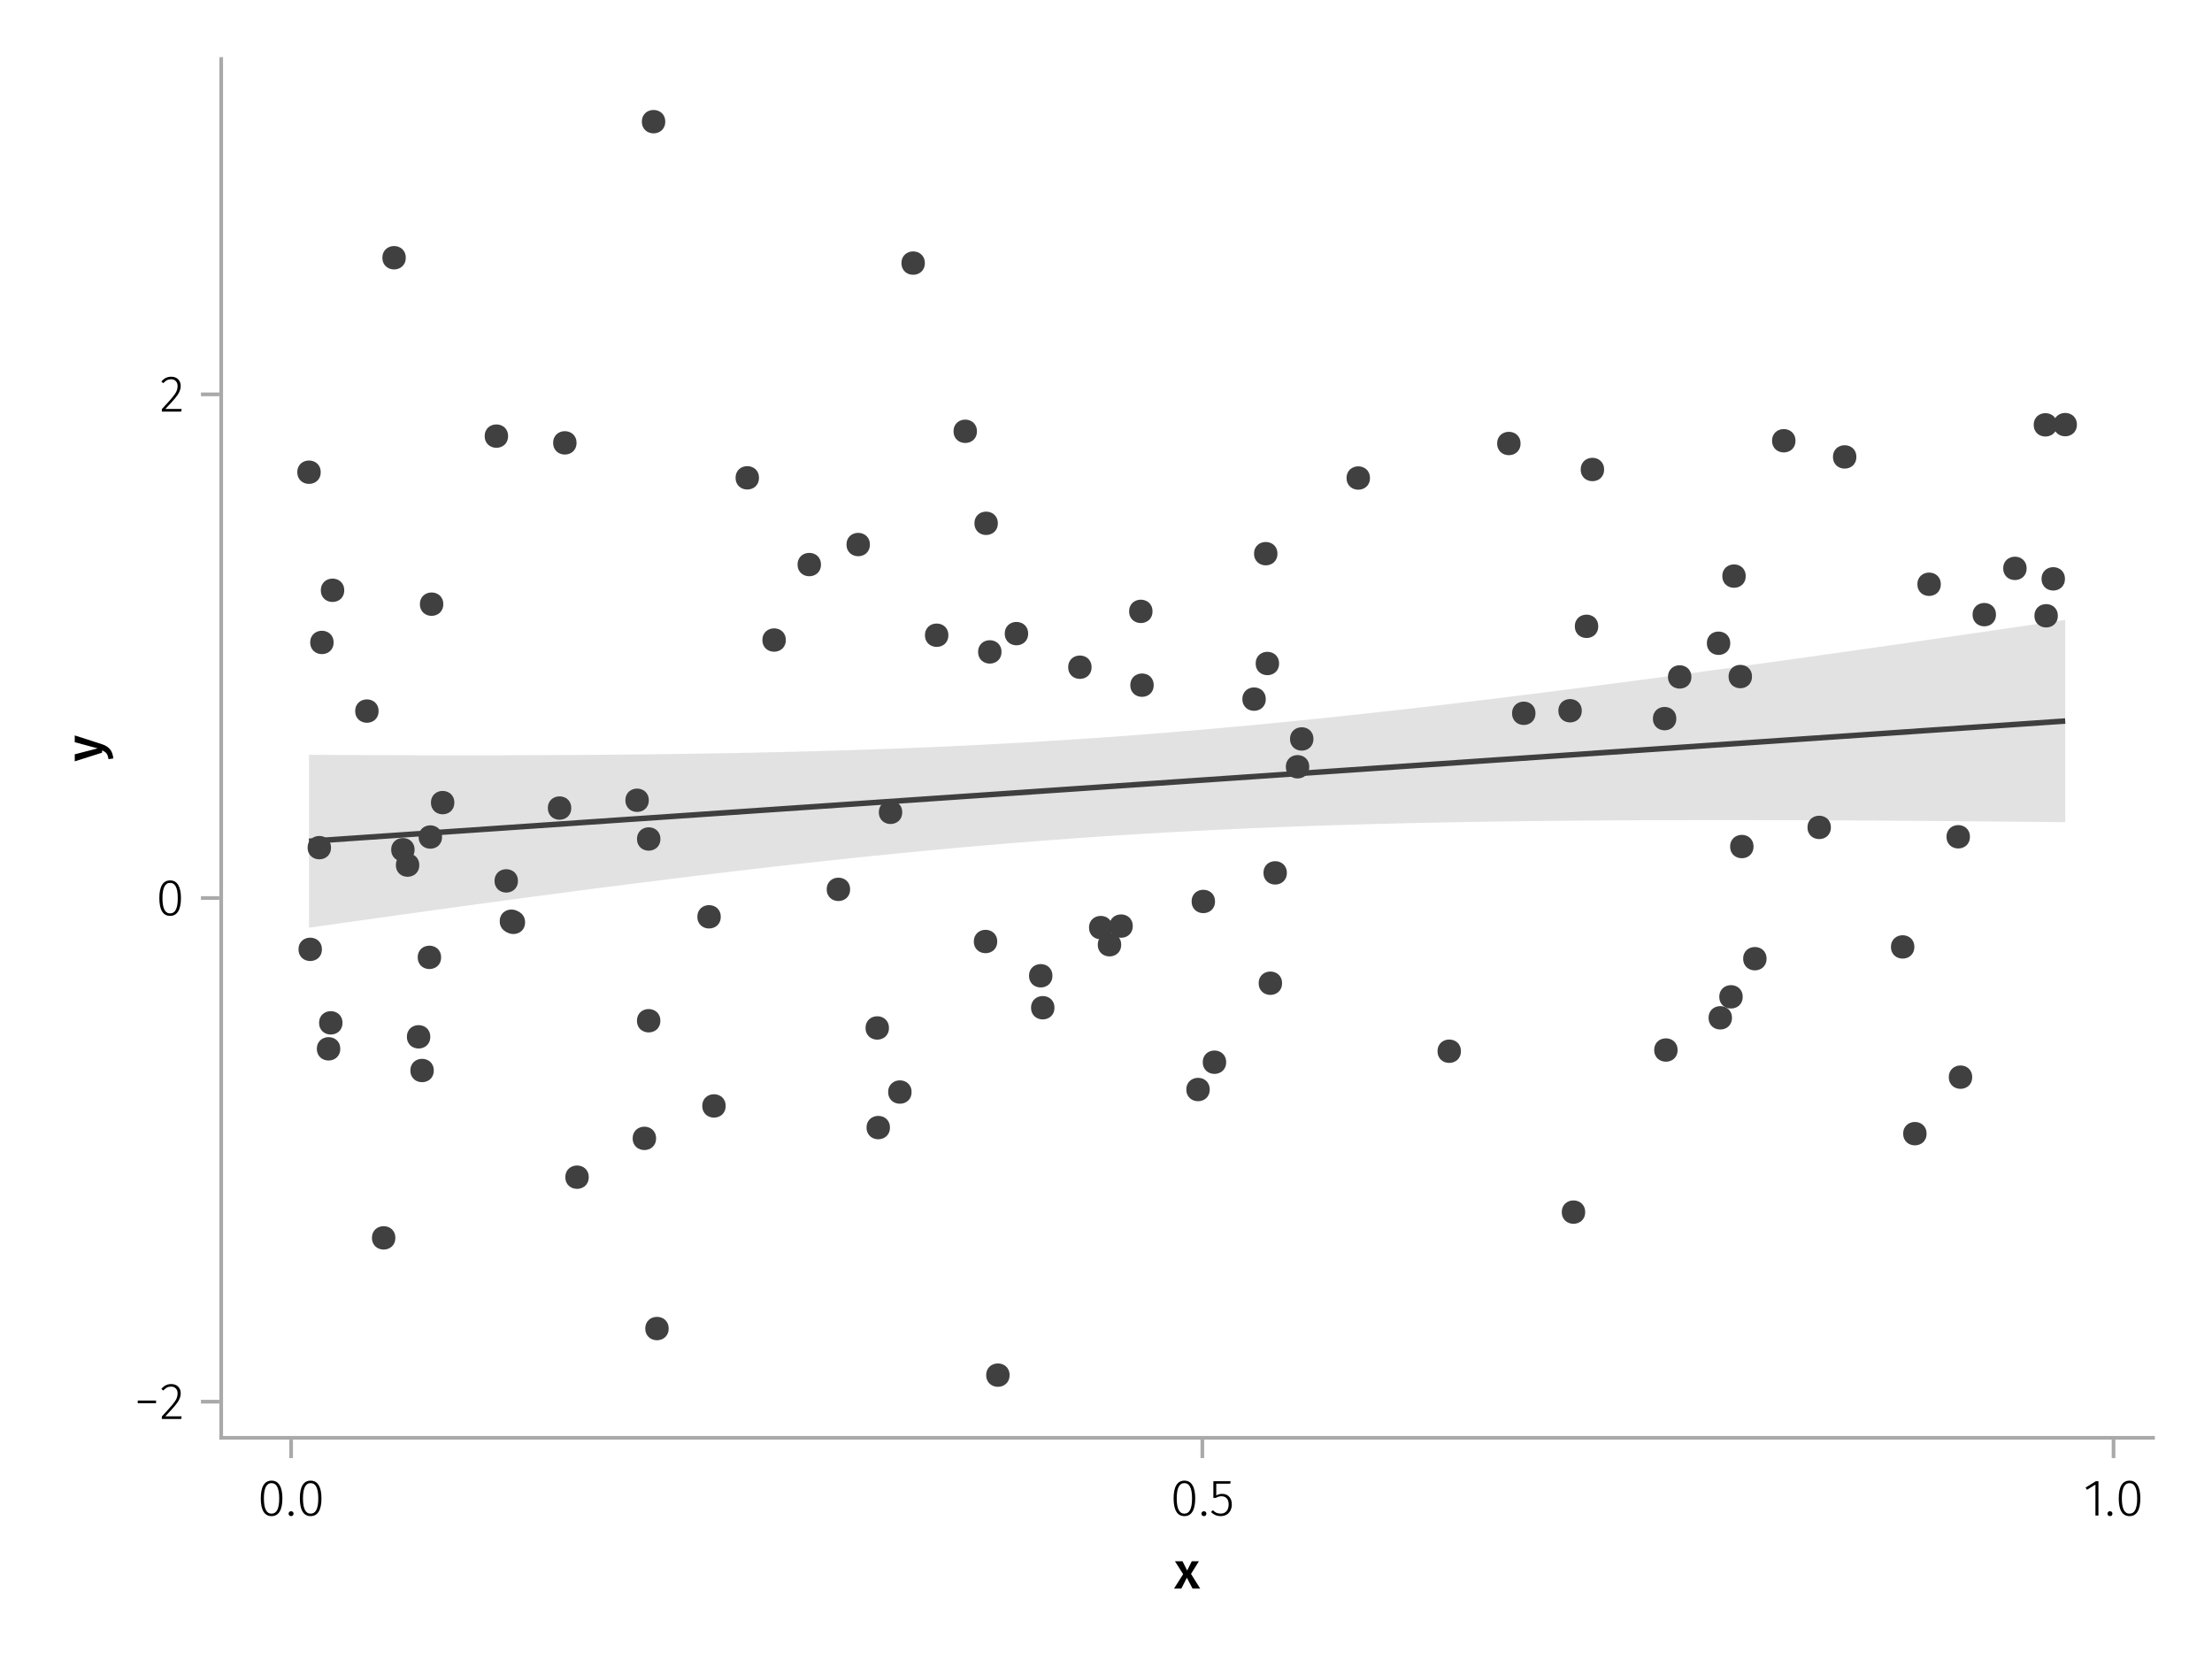 <?xml version="1.0" encoding="UTF-8"?>
<svg xmlns="http://www.w3.org/2000/svg" xmlns:xlink="http://www.w3.org/1999/xlink" width="600" height="450" viewBox="0 0 600 450">
<defs>
<g>
<g id="glyph-0-0-a8638f0b">
<path d="M 4.562 -3.969 L 7.047 0 L 4.969 0 L 3.438 -2.938 L 1.938 0 L -0.047 0 L 2.422 -3.906 L 0.203 -7.406 L 2.25 -7.406 L 3.516 -4.891 L 4.766 -7.406 L 6.703 -7.406 Z M 4.562 -3.969 "/>
</g>
<g id="glyph-1-0-a8638f0b">
<path d="M 3.844 -9.469 C 4.812 -9.469 5.539 -9.055 6.031 -8.234 C 6.531 -7.422 6.781 -6.223 6.781 -4.641 C 6.781 -3.078 6.531 -1.883 6.031 -1.062 C 5.531 -0.25 4.801 0.156 3.844 0.156 C 2.883 0.156 2.156 -0.25 1.656 -1.062 C 1.164 -1.883 0.922 -3.082 0.922 -4.656 C 0.922 -6.238 1.164 -7.438 1.656 -8.25 C 2.156 -9.062 2.883 -9.469 3.844 -9.469 Z M 3.844 -8.797 C 2.457 -8.797 1.766 -7.414 1.766 -4.656 C 1.766 -1.895 2.457 -0.516 3.844 -0.516 C 4.531 -0.516 5.047 -0.848 5.391 -1.516 C 5.742 -2.191 5.922 -3.234 5.922 -4.641 C 5.922 -6.055 5.742 -7.102 5.391 -7.781 C 5.047 -8.457 4.531 -8.797 3.844 -8.797 Z M 3.844 -8.797 "/>
</g>
<g id="glyph-1-1-a8638f0b">
<path d="M 1.438 -1.172 C 1.633 -1.172 1.797 -1.109 1.922 -0.984 C 2.047 -0.859 2.109 -0.703 2.109 -0.516 C 2.109 -0.316 2.047 -0.156 1.922 -0.031 C 1.797 0.094 1.633 0.156 1.438 0.156 C 1.25 0.156 1.086 0.094 0.953 -0.031 C 0.828 -0.164 0.766 -0.328 0.766 -0.516 C 0.766 -0.703 0.828 -0.859 0.953 -0.984 C 1.086 -1.109 1.25 -1.172 1.438 -1.172 Z M 1.438 -1.172 "/>
</g>
<g id="glyph-1-2-a8638f0b">
<path d="M 3.156 -9.469 C 3.938 -9.469 4.555 -9.238 5.016 -8.781 C 5.484 -8.32 5.719 -7.734 5.719 -7.016 C 5.719 -6.41 5.586 -5.844 5.328 -5.312 C 5.078 -4.781 4.68 -4.195 4.141 -3.562 C 3.609 -2.926 2.742 -1.977 1.547 -0.719 L 5.969 -0.719 L 5.859 0 L 0.609 0 L 0.609 -0.688 C 1.879 -2.051 2.789 -3.062 3.344 -3.719 C 3.906 -4.375 4.301 -4.941 4.531 -5.422 C 4.758 -5.898 4.875 -6.414 4.875 -6.969 C 4.875 -7.52 4.711 -7.957 4.391 -8.281 C 4.066 -8.613 3.641 -8.781 3.109 -8.781 C 2.68 -8.781 2.301 -8.691 1.969 -8.516 C 1.633 -8.336 1.316 -8.07 1.016 -7.719 L 0.469 -8.141 C 0.832 -8.586 1.234 -8.922 1.672 -9.141 C 2.109 -9.359 2.602 -9.469 3.156 -9.469 Z M 3.156 -9.469 "/>
</g>
<g id="glyph-2-0-a8638f0b">
<path d="M 3.844 -9.469 C 4.812 -9.469 5.539 -9.055 6.031 -8.234 C 6.531 -7.422 6.781 -6.223 6.781 -4.641 C 6.781 -3.078 6.531 -1.883 6.031 -1.062 C 5.531 -0.25 4.801 0.156 3.844 0.156 C 2.883 0.156 2.156 -0.25 1.656 -1.062 C 1.164 -1.883 0.922 -3.082 0.922 -4.656 C 0.922 -6.238 1.164 -7.438 1.656 -8.25 C 2.156 -9.062 2.883 -9.469 3.844 -9.469 Z M 3.844 -8.797 C 2.457 -8.797 1.766 -7.414 1.766 -4.656 C 1.766 -1.895 2.457 -0.516 3.844 -0.516 C 4.531 -0.516 5.047 -0.848 5.391 -1.516 C 5.742 -2.191 5.922 -3.234 5.922 -4.641 C 5.922 -6.055 5.742 -7.102 5.391 -7.781 C 5.047 -8.457 4.531 -8.797 3.844 -8.797 Z M 3.844 -8.797 "/>
</g>
<g id="glyph-2-1-a8638f0b">
<path d="M 1.438 -1.172 C 1.633 -1.172 1.797 -1.109 1.922 -0.984 C 2.047 -0.859 2.109 -0.703 2.109 -0.516 C 2.109 -0.316 2.047 -0.156 1.922 -0.031 C 1.797 0.094 1.633 0.156 1.438 0.156 C 1.25 0.156 1.086 0.094 0.953 -0.031 C 0.828 -0.164 0.766 -0.328 0.766 -0.516 C 0.766 -0.703 0.828 -0.859 0.953 -0.984 C 1.086 -1.109 1.25 -1.172 1.438 -1.172 Z M 1.438 -1.172 "/>
</g>
<g id="glyph-2-2-a8638f0b">
<path d="M 5.672 -8.641 L 1.891 -8.641 L 1.891 -5.453 C 2.398 -5.742 2.93 -5.891 3.484 -5.891 C 4.285 -5.891 4.922 -5.629 5.391 -5.109 C 5.867 -4.598 6.109 -3.895 6.109 -3 C 6.109 -2.395 5.984 -1.848 5.734 -1.359 C 5.484 -0.879 5.129 -0.504 4.672 -0.234 C 4.223 0.023 3.703 0.156 3.109 0.156 C 2.066 0.156 1.188 -0.219 0.469 -0.969 L 0.984 -1.453 C 1.273 -1.141 1.586 -0.906 1.922 -0.75 C 2.266 -0.602 2.66 -0.531 3.109 -0.531 C 3.773 -0.531 4.297 -0.75 4.672 -1.188 C 5.055 -1.633 5.25 -2.242 5.25 -3.016 C 5.25 -3.754 5.07 -4.305 4.719 -4.672 C 4.375 -5.047 3.898 -5.234 3.297 -5.234 C 3.004 -5.234 2.742 -5.195 2.516 -5.125 C 2.285 -5.062 2.031 -4.945 1.75 -4.781 L 1.109 -4.781 L 1.109 -9.312 L 5.797 -9.312 Z M 5.672 -8.641 "/>
</g>
<g id="glyph-2-3-a8638f0b">
<path d="M 4.094 -9.312 L 4.094 0 L 3.281 0 L 3.281 -8.406 L 0.984 -6.984 L 0.609 -7.594 L 3.391 -9.312 Z M 4.094 -9.312 "/>
</g>
<g id="glyph-3-0-a8638f0b">
<path d="M 0.031 -4.656 C 0.945 -4.363 1.656 -3.91 2.156 -3.297 C 2.664 -2.691 2.961 -1.863 3.047 -0.812 L 1.75 -0.625 C 1.676 -1.113 1.57 -1.504 1.438 -1.797 C 1.301 -2.086 1.117 -2.32 0.891 -2.5 C 0.672 -2.676 0.375 -2.844 0 -3 L 0 -2.375 L -7.406 -0.031 L -7.406 -1.938 L -1.188 -3.547 L -7.406 -5.219 L -7.406 -7.062 Z M 0.031 -4.656 "/>
</g>
<g id="glyph-4-0-a8638f0b">
<path d="M 0.969 -4.281 L 0.969 -5 L 5.938 -5 L 5.938 -4.281 Z M 0.969 -4.281 "/>
</g>
<g id="glyph-4-1-a8638f0b">
<path d="M 3.844 -9.469 C 4.812 -9.469 5.539 -9.055 6.031 -8.234 C 6.531 -7.422 6.781 -6.223 6.781 -4.641 C 6.781 -3.078 6.531 -1.883 6.031 -1.062 C 5.531 -0.25 4.801 0.156 3.844 0.156 C 2.883 0.156 2.156 -0.25 1.656 -1.062 C 1.164 -1.883 0.922 -3.082 0.922 -4.656 C 0.922 -6.238 1.164 -7.438 1.656 -8.25 C 2.156 -9.062 2.883 -9.469 3.844 -9.469 Z M 3.844 -8.797 C 2.457 -8.797 1.766 -7.414 1.766 -4.656 C 1.766 -1.895 2.457 -0.516 3.844 -0.516 C 4.531 -0.516 5.047 -0.848 5.391 -1.516 C 5.742 -2.191 5.922 -3.234 5.922 -4.641 C 5.922 -6.055 5.742 -7.102 5.391 -7.781 C 5.047 -8.457 4.531 -8.797 3.844 -8.797 Z M 3.844 -8.797 "/>
</g>
<g id="glyph-5-0-a8638f0b">
<path d="M 3.156 -9.469 C 3.938 -9.469 4.555 -9.238 5.016 -8.781 C 5.484 -8.32 5.719 -7.734 5.719 -7.016 C 5.719 -6.41 5.586 -5.844 5.328 -5.312 C 5.078 -4.781 4.68 -4.195 4.141 -3.562 C 3.609 -2.926 2.742 -1.977 1.547 -0.719 L 5.969 -0.719 L 5.859 0 L 0.609 0 L 0.609 -0.688 C 1.879 -2.051 2.789 -3.062 3.344 -3.719 C 3.906 -4.375 4.301 -4.941 4.531 -5.422 C 4.758 -5.898 4.875 -6.414 4.875 -6.969 C 4.875 -7.52 4.711 -7.957 4.391 -8.281 C 4.066 -8.613 3.641 -8.781 3.109 -8.781 C 2.68 -8.781 2.301 -8.691 1.969 -8.516 C 1.633 -8.336 1.316 -8.07 1.016 -7.719 L 0.469 -8.141 C 0.832 -8.586 1.234 -8.922 1.672 -9.141 C 2.109 -9.359 2.602 -9.469 3.156 -9.469 Z M 3.156 -9.469 "/>
</g>
</g>
</defs>
<rect x="-60" y="-45" width="720" height="540" fill="rgb(100%, 100%, 100%)" fill-opacity="1"/>
<path fill-rule="nonzero" fill="rgb(100%, 100%, 100%)" fill-opacity="1" d="M 60 390 L 584 390 L 584 16 L 60 16 Z M 60 390 "/>
<g fill="rgb(0%, 0%, 0%)" fill-opacity="1">
<use xlink:href="#glyph-0-0-a8638f0b" x="318.5" y="430.89"/>
</g>
<g fill="rgb(0%, 0%, 0%)" fill-opacity="1">
<use xlink:href="#glyph-1-0-a8638f0b" x="69.816" y="411.09"/>
</g>
<g fill="rgb(0%, 0%, 0%)" fill-opacity="1">
<use xlink:href="#glyph-1-1-a8638f0b" x="77.516" y="411.09"/>
</g>
<g fill="rgb(0%, 0%, 0%)" fill-opacity="1">
<use xlink:href="#glyph-2-0-a8638f0b" x="80.414" y="411.09"/>
</g>
<g fill="rgb(0%, 0%, 0%)" fill-opacity="1">
<use xlink:href="#glyph-2-0-a8638f0b" x="317.42" y="411.09"/>
</g>
<g fill="rgb(0%, 0%, 0%)" fill-opacity="1">
<use xlink:href="#glyph-2-1-a8638f0b" x="325.12" y="411.09"/>
</g>
<g fill="rgb(0%, 0%, 0%)" fill-opacity="1">
<use xlink:href="#glyph-2-2-a8638f0b" x="328.018" y="411.09"/>
</g>
<g fill="rgb(0%, 0%, 0%)" fill-opacity="1">
<use xlink:href="#glyph-2-3-a8638f0b" x="565.102" y="411.09"/>
</g>
<g fill="rgb(0%, 0%, 0%)" fill-opacity="1">
<use xlink:href="#glyph-2-1-a8638f0b" x="570.884" y="411.09"/>
</g>
<g fill="rgb(0%, 0%, 0%)" fill-opacity="1">
<use xlink:href="#glyph-2-0-a8638f0b" x="573.782" y="411.09"/>
</g>
<g fill="rgb(0%, 0%, 0%)" fill-opacity="1">
<use xlink:href="#glyph-3-0-a8638f0b" x="27.682" y="206.542"/>
</g>
<g fill="rgb(0%, 0%, 0%)" fill-opacity="1">
<use xlink:href="#glyph-4-0-a8638f0b" x="36.392" y="384.893"/>
</g>
<g fill="rgb(0%, 0%, 0%)" fill-opacity="1">
<use xlink:href="#glyph-1-2-a8638f0b" x="43.294" y="384.893"/>
</g>
<g fill="rgb(0%, 0%, 0%)" fill-opacity="1">
<use xlink:href="#glyph-4-1-a8638f0b" x="42.3" y="248.274"/>
</g>
<g fill="rgb(0%, 0%, 0%)" fill-opacity="1">
<use xlink:href="#glyph-5-0-a8638f0b" x="43.294" y="111.654"/>
</g>
<path fill="none" stroke-width="1.5" stroke-linecap="butt" stroke-linejoin="miter" stroke="rgb(25.098%, 25.098%, 25.098%)" stroke-opacity="1" stroke-miterlimit="2" d="M 83.816 228.191 L 95.789 227.371 L 98.18 227.207 L 107.758 226.551 L 110.148 226.387 L 112.543 226.223 L 114.938 226.062 L 119.727 225.734 L 122.117 225.57 L 131.695 224.914 L 134.086 224.75 L 143.664 224.094 L 146.055 223.93 L 158.027 223.109 L 160.418 222.945 L 169.996 222.289 L 172.387 222.129 L 181.965 221.473 L 184.355 221.309 L 196.328 220.488 L 198.719 220.324 L 208.297 219.668 L 210.688 219.504 L 220.266 218.848 L 222.656 218.684 L 229.84 218.191 L 232.234 218.031 L 234.625 217.867 L 244.203 217.211 L 246.594 217.047 L 258.566 216.227 L 260.957 216.062 L 270.535 215.406 L 272.926 215.242 L 282.504 214.586 L 284.895 214.422 L 289.684 214.094 L 292.078 213.934 L 296.867 213.605 L 299.258 213.441 L 308.836 212.785 L 311.227 212.621 L 320.805 211.965 L 323.195 211.801 L 332.773 211.145 L 335.164 210.98 L 344.742 210.324 L 347.133 210.16 L 349.527 210 L 359.105 209.344 L 361.496 209.18 L 371.074 208.523 L 373.465 208.359 L 383.043 207.703 L 385.434 207.539 L 397.406 206.719 L 399.797 206.555 L 406.98 206.062 L 409.375 205.902 L 411.766 205.738 L 421.344 205.082 L 423.734 204.918 L 433.312 204.262 L 435.703 204.098 L 445.281 203.441 L 447.672 203.277 L 459.645 202.457 L 462.035 202.293 L 464.43 202.129 L 466.824 201.969 L 471.613 201.641 L 474.004 201.477 L 483.582 200.82 L 485.973 200.656 L 497.945 199.836 L 500.336 199.672 L 509.914 199.016 L 512.305 198.852 L 521.883 198.195 L 524.273 198.031 L 526.668 197.871 L 533.852 197.379 L 536.242 197.215 L 545.82 196.559 L 548.211 196.395 L 560.184 195.574 "/>
<path fill-rule="nonzero" fill="rgb(25.098%, 25.098%, 25.098%)" fill-opacity="0.15" d="M 83.816 204.738 L 86.211 204.75 L 88.605 204.766 L 95.789 204.801 L 98.18 204.809 L 100.574 204.82 L 107.758 204.844 L 110.148 204.852 L 119.727 204.867 L 131.695 204.867 L 134.086 204.863 L 136.48 204.859 L 138.875 204.852 L 141.27 204.848 L 143.664 204.84 L 146.055 204.828 L 148.449 204.82 L 153.238 204.797 L 158.027 204.766 L 160.418 204.75 L 167.602 204.691 L 169.996 204.668 L 172.387 204.645 L 174.781 204.621 L 177.176 204.594 L 181.965 204.531 L 184.355 204.5 L 191.539 204.395 L 193.934 204.352 L 196.328 204.312 L 198.719 204.27 L 203.508 204.176 L 205.902 204.125 L 208.297 204.07 L 210.688 204.02 L 215.477 203.902 L 220.266 203.777 L 222.656 203.711 L 227.445 203.57 L 232.234 203.422 L 234.625 203.34 L 237.02 203.258 L 241.809 203.086 L 244.203 202.996 L 246.594 202.902 L 251.383 202.707 L 256.172 202.496 L 258.566 202.387 L 260.957 202.277 L 265.746 202.043 L 270.535 201.793 L 272.926 201.664 L 275.32 201.535 L 277.715 201.398 L 282.504 201.117 L 284.895 200.969 L 287.289 200.82 L 289.684 200.668 L 292.078 200.512 L 294.473 200.352 L 296.867 200.188 L 299.258 200.023 L 304.047 199.68 L 308.836 199.32 L 311.227 199.137 L 313.621 198.949 L 316.016 198.758 L 318.41 198.562 L 320.805 198.363 L 323.195 198.164 L 327.984 197.75 L 330.379 197.539 L 332.773 197.324 L 335.164 197.105 L 337.559 196.887 L 342.348 196.434 L 344.742 196.203 L 347.133 195.973 L 351.922 195.496 L 354.316 195.254 L 359.105 194.762 L 361.496 194.512 L 366.285 194.004 L 368.68 193.746 L 371.074 193.484 L 373.465 193.219 L 378.254 192.688 L 380.648 192.418 L 383.043 192.145 L 385.434 191.867 L 390.223 191.312 L 392.617 191.031 L 397.406 190.461 L 399.797 190.176 L 402.191 189.887 L 406.98 189.301 L 409.375 189.004 L 411.766 188.707 L 414.16 188.41 L 418.949 187.809 L 421.344 187.504 L 423.734 187.199 L 426.129 186.895 L 430.918 186.277 L 433.312 185.965 L 435.703 185.652 L 440.492 185.027 L 442.887 184.711 L 445.281 184.391 L 447.672 184.074 L 452.461 183.434 L 454.855 183.109 L 457.25 182.789 L 459.645 182.465 L 462.035 182.137 L 464.43 181.812 L 471.613 180.828 L 474.004 180.496 L 483.582 179.168 L 485.973 178.832 L 493.156 177.824 L 495.551 177.484 L 497.945 177.148 L 500.336 176.809 L 505.125 176.129 L 507.52 175.785 L 509.914 175.445 L 512.305 175.102 L 519.488 174.07 L 521.883 173.723 L 524.273 173.379 L 526.668 173.031 L 529.062 172.688 L 533.852 171.992 L 536.242 171.641 L 541.031 170.945 L 545.82 170.242 L 548.211 169.895 L 555.395 168.84 L 557.789 168.484 L 560.184 168.133 L 560.184 223.016 L 555.395 222.969 L 553 222.941 L 548.211 222.895 L 545.82 222.871 L 543.426 222.852 L 538.637 222.805 L 536.242 222.785 L 533.852 222.766 L 524.273 222.688 L 521.883 222.668 L 512.305 222.605 L 509.914 222.59 L 507.52 222.574 L 505.125 222.562 L 502.73 222.547 L 500.336 222.535 L 497.945 222.523 L 495.551 222.516 L 493.156 222.504 L 485.973 222.48 L 483.582 222.473 L 481.188 222.465 L 474.004 222.453 L 471.613 222.449 L 462.035 222.449 L 459.645 222.453 L 454.855 222.461 L 452.461 222.469 L 450.066 222.473 L 447.672 222.48 L 445.281 222.492 L 438.098 222.527 L 435.703 222.543 L 433.312 222.559 L 430.918 222.574 L 423.734 222.633 L 421.344 222.656 L 418.949 222.68 L 414.16 222.734 L 411.766 222.766 L 409.375 222.797 L 406.98 222.828 L 402.191 222.898 L 399.797 222.938 L 397.406 222.977 L 395.012 223.02 L 387.828 223.16 L 385.434 223.211 L 383.043 223.262 L 380.648 223.32 L 378.254 223.375 L 375.859 223.438 L 373.465 223.496 L 371.074 223.562 L 368.68 223.629 L 363.891 223.77 L 361.496 223.848 L 359.105 223.922 L 354.316 224.086 L 351.922 224.172 L 347.133 224.352 L 344.742 224.449 L 339.953 224.645 L 335.164 224.855 L 332.773 224.965 L 330.379 225.078 L 327.984 225.195 L 323.195 225.438 L 320.805 225.566 L 318.41 225.695 L 316.016 225.828 L 313.621 225.965 L 311.227 226.105 L 308.836 226.25 L 306.441 226.395 L 301.652 226.699 L 299.258 226.859 L 296.867 227.02 L 294.473 227.184 L 292.078 227.352 L 289.684 227.523 L 284.895 227.875 L 282.504 228.059 L 280.109 228.242 L 275.32 228.625 L 272.926 228.82 L 270.535 229.02 L 268.141 229.223 L 263.352 229.637 L 260.957 229.848 L 258.566 230.066 L 256.172 230.285 L 251.383 230.73 L 246.594 231.191 L 244.203 231.426 L 241.809 231.66 L 237.02 232.145 L 234.625 232.391 L 232.234 232.637 L 225.051 233.398 L 222.656 233.66 L 220.266 233.922 L 217.871 234.184 L 215.477 234.453 L 213.082 234.719 L 210.688 234.992 L 208.297 235.266 L 205.902 235.539 L 203.508 235.816 L 198.719 236.379 L 196.328 236.664 L 193.934 236.949 L 189.145 237.527 L 184.355 238.113 L 181.965 238.41 L 179.57 238.707 L 172.387 239.609 L 169.996 239.914 L 165.207 240.523 L 162.812 240.832 L 160.418 241.145 L 158.027 241.453 L 155.633 241.766 L 153.238 242.082 L 150.844 242.395 L 148.449 242.711 L 146.055 243.031 L 143.664 243.348 L 141.27 243.668 L 138.875 243.992 L 136.48 244.312 L 134.086 244.637 L 131.695 244.961 L 129.301 245.285 L 122.117 246.27 L 119.727 246.602 L 117.332 246.93 L 110.148 247.926 L 107.758 248.262 L 98.18 249.605 L 95.789 249.945 L 93.395 250.281 L 88.605 250.961 L 86.211 251.305 L 83.816 251.645 Z M 83.816 204.738 "/>
<path fill-rule="nonzero" fill="rgb(25.098%, 25.098%, 25.098%)" fill-opacity="1" d="M 526.438 158.48 C 526.438 154.25 520.09 154.25 520.09 158.48 C 520.09 162.711 526.438 162.711 526.438 158.48 Z M 526.438 158.48 "/>
<path fill-rule="nonzero" fill="rgb(25.098%, 25.098%, 25.098%)" fill-opacity="1" d="M 469.328 174.477 C 469.328 170.246 462.984 170.246 462.984 174.477 C 462.984 178.707 469.328 178.707 469.328 174.477 Z M 469.328 174.477 "/>
<path fill-rule="nonzero" fill="rgb(25.098%, 25.098%, 25.098%)" fill-opacity="1" d="M 328.133 295.531 C 328.133 291.301 321.789 291.301 321.789 295.531 C 321.789 299.762 328.133 299.762 328.133 295.531 Z M 328.133 295.531 "/>
<path fill-rule="nonzero" fill="rgb(25.098%, 25.098%, 25.098%)" fill-opacity="1" d="M 458.785 183.621 C 458.785 179.391 452.438 179.391 452.438 183.621 C 452.438 187.848 458.785 187.848 458.785 183.621 Z M 458.785 183.621 "/>
<path fill-rule="nonzero" fill="rgb(25.098%, 25.098%, 25.098%)" fill-opacity="1" d="M 347.758 266.695 C 347.758 262.465 341.414 262.465 341.414 266.695 C 341.414 270.926 347.758 270.926 347.758 266.695 Z M 347.758 266.695 "/>
<path fill-rule="nonzero" fill="rgb(25.098%, 25.098%, 25.098%)" fill-opacity="1" d="M 119.898 227.043 C 119.898 222.812 113.555 222.812 113.555 227.043 C 113.555 231.273 119.898 231.273 119.898 227.043 Z M 119.898 227.043 "/>
<path fill-rule="nonzero" fill="rgb(25.098%, 25.098%, 25.098%)" fill-opacity="1" d="M 371.598 129.664 C 371.598 125.434 365.254 125.434 365.254 129.664 C 365.254 133.895 371.598 133.895 371.598 129.664 Z M 371.598 129.664 "/>
<path fill-rule="nonzero" fill="rgb(25.098%, 25.098%, 25.098%)" fill-opacity="1" d="M 250.863 71.363 C 250.863 67.133 244.52 67.133 244.52 71.363 C 244.52 75.594 250.863 75.594 250.863 71.363 Z M 250.863 71.363 "/>
<path fill-rule="nonzero" fill="rgb(25.098%, 25.098%, 25.098%)" fill-opacity="1" d="M 312.617 165.832 C 312.617 161.602 306.273 161.602 306.273 165.832 C 306.273 170.062 312.617 170.062 312.617 165.832 Z M 312.617 165.832 "/>
<path fill-rule="nonzero" fill="rgb(25.098%, 25.098%, 25.098%)" fill-opacity="1" d="M 271.652 176.828 C 271.652 172.598 265.309 172.598 265.309 176.828 C 265.309 181.059 271.652 181.059 271.652 176.828 Z M 271.652 176.828 "/>
<path fill-rule="nonzero" fill="rgb(25.098%, 25.098%, 25.098%)" fill-opacity="1" d="M 179.121 276.875 C 179.121 272.645 172.777 272.645 172.777 276.875 C 172.777 281.105 179.121 281.105 179.121 276.875 Z M 179.121 276.875 "/>
<path fill-rule="nonzero" fill="rgb(25.098%, 25.098%, 25.098%)" fill-opacity="1" d="M 475.223 183.516 C 475.223 179.285 468.875 179.285 468.875 183.516 C 468.875 187.746 475.223 187.746 475.223 183.516 Z M 475.223 183.516 "/>
<path fill-rule="nonzero" fill="rgb(25.098%, 25.098%, 25.098%)" fill-opacity="1" d="M 230.59 241.234 C 230.59 237.004 224.246 237.004 224.246 241.234 C 224.246 245.465 230.59 245.465 230.59 241.234 Z M 230.59 241.234 "/>
<path fill-rule="nonzero" fill="rgb(25.098%, 25.098%, 25.098%)" fill-opacity="1" d="M 346.945 179.973 C 346.945 175.742 340.602 175.742 340.602 179.973 C 340.602 184.199 346.945 184.199 346.945 179.973 Z M 346.945 179.973 "/>
<path fill-rule="nonzero" fill="rgb(25.098%, 25.098%, 25.098%)" fill-opacity="1" d="M 534.953 292.176 C 534.953 287.945 528.609 287.945 528.609 292.176 C 528.609 296.406 534.953 296.406 534.953 292.176 Z M 534.953 292.176 "/>
<path fill-rule="nonzero" fill="rgb(25.098%, 25.098%, 25.098%)" fill-opacity="1" d="M 241.125 278.832 C 241.125 274.602 234.781 274.602 234.781 278.832 C 234.781 283.062 241.125 283.062 241.125 278.832 Z M 241.125 278.832 "/>
<path fill-rule="nonzero" fill="rgb(25.098%, 25.098%, 25.098%)" fill-opacity="1" d="M 154.953 219.184 C 154.953 214.953 148.605 214.953 148.605 219.184 C 148.605 223.414 154.953 223.414 154.953 219.184 Z M 154.953 219.184 "/>
<path fill-rule="nonzero" fill="rgb(25.098%, 25.098%, 25.098%)" fill-opacity="1" d="M 355.129 207.984 C 355.129 203.754 348.781 203.754 348.781 207.984 C 348.781 212.215 355.129 212.215 355.129 207.984 Z M 355.129 207.984 "/>
<path fill-rule="nonzero" fill="rgb(25.098%, 25.098%, 25.098%)" fill-opacity="1" d="M 244.727 220.34 C 244.727 216.109 238.383 216.109 238.383 220.34 C 238.383 224.57 244.727 224.57 244.727 220.34 Z M 244.727 220.34 "/>
<path fill-rule="nonzero" fill="rgb(25.098%, 25.098%, 25.098%)" fill-opacity="1" d="M 332.594 288.121 C 332.594 283.891 326.25 283.891 326.25 288.121 C 326.25 292.352 332.594 292.352 332.594 288.121 Z M 332.594 288.121 "/>
<path fill-rule="nonzero" fill="rgb(25.098%, 25.098%, 25.098%)" fill-opacity="1" d="M 222.688 153.137 C 222.688 148.91 216.34 148.91 216.34 153.137 C 216.34 157.367 222.688 157.367 222.688 153.137 Z M 222.688 153.137 "/>
<path fill-rule="nonzero" fill="rgb(25.098%, 25.098%, 25.098%)" fill-opacity="1" d="M 346.504 150.18 C 346.504 145.953 340.16 145.953 340.16 150.18 C 340.16 154.41 346.504 154.41 346.504 150.18 Z M 346.504 150.18 "/>
<path fill-rule="nonzero" fill="rgb(25.098%, 25.098%, 25.098%)" fill-opacity="1" d="M 503.535 123.938 C 503.535 119.707 497.191 119.707 497.191 123.938 C 497.191 128.168 503.535 128.168 503.535 123.938 Z M 503.535 123.938 "/>
<path fill-rule="nonzero" fill="rgb(25.098%, 25.098%, 25.098%)" fill-opacity="1" d="M 285.469 264.676 C 285.469 260.445 279.125 260.445 279.125 264.676 C 279.125 268.906 285.469 268.906 285.469 264.676 Z M 285.469 264.676 "/>
<path fill-rule="nonzero" fill="rgb(25.098%, 25.098%, 25.098%)" fill-opacity="1" d="M 110.066 69.91 C 110.066 65.68 103.723 65.68 103.723 69.91 C 103.723 74.141 110.066 74.141 110.066 69.91 Z M 110.066 69.91 "/>
<path fill-rule="nonzero" fill="rgb(25.098%, 25.098%, 25.098%)" fill-opacity="1" d="M 87.316 257.508 C 87.316 253.277 80.973 253.277 80.973 257.508 C 80.973 261.738 87.316 261.738 87.316 257.508 Z M 87.316 257.508 "/>
<path fill-rule="nonzero" fill="rgb(25.098%, 25.098%, 25.098%)" fill-opacity="1" d="M 140.488 238.938 C 140.488 234.707 134.145 234.707 134.145 238.938 C 134.145 243.168 140.488 243.168 140.488 238.938 Z M 140.488 238.938 "/>
<path fill-rule="nonzero" fill="rgb(25.098%, 25.098%, 25.098%)" fill-opacity="1" d="M 329.57 244.52 C 329.57 240.289 323.227 240.289 323.227 244.52 C 323.227 248.75 329.57 248.75 329.57 244.52 Z M 329.57 244.52 "/>
<path fill-rule="nonzero" fill="rgb(25.098%, 25.098%, 25.098%)" fill-opacity="1" d="M 117.664 290.371 C 117.664 286.145 111.316 286.145 111.316 290.371 C 111.316 294.602 117.664 294.602 117.664 290.371 Z M 117.664 290.371 "/>
<path fill-rule="nonzero" fill="rgb(25.098%, 25.098%, 25.098%)" fill-opacity="1" d="M 205.871 129.609 C 205.871 125.379 199.527 125.379 199.527 129.609 C 199.527 133.84 205.871 133.84 205.871 129.609 Z M 205.871 129.609 "/>
<path fill-rule="nonzero" fill="rgb(25.098%, 25.098%, 25.098%)" fill-opacity="1" d="M 472.703 270.387 C 472.703 266.16 466.355 266.16 466.355 270.387 C 466.355 274.617 472.703 274.617 472.703 270.387 Z M 472.703 270.387 "/>
<path fill-rule="nonzero" fill="rgb(25.098%, 25.098%, 25.098%)" fill-opacity="1" d="M 278.883 171.867 C 278.883 167.637 272.539 167.637 272.539 171.867 C 272.539 176.098 278.883 176.098 278.883 171.867 Z M 278.883 171.867 "/>
<path fill-rule="nonzero" fill="rgb(25.098%, 25.098%, 25.098%)" fill-opacity="1" d="M 213.148 173.609 C 213.148 169.379 206.801 169.379 206.801 173.609 C 206.801 177.84 213.148 177.84 213.148 173.609 Z M 213.148 173.609 "/>
<path fill-rule="nonzero" fill="rgb(25.098%, 25.098%, 25.098%)" fill-opacity="1" d="M 141.895 249.883 C 141.895 245.652 135.551 245.652 135.551 249.883 C 135.551 254.113 141.895 254.113 141.895 249.883 Z M 141.895 249.883 "/>
<path fill-rule="nonzero" fill="rgb(25.098%, 25.098%, 25.098%)" fill-opacity="1" d="M 177.961 308.781 C 177.961 304.551 171.613 304.551 171.613 308.781 C 171.613 313.012 177.961 313.012 177.961 308.781 Z M 177.961 308.781 "/>
<path fill-rule="nonzero" fill="rgb(25.098%, 25.098%, 25.098%)" fill-opacity="1" d="M 296.09 180.977 C 296.09 176.75 289.746 176.75 289.746 180.977 C 289.746 185.207 296.09 185.207 296.09 180.977 Z M 296.09 180.977 "/>
<path fill-rule="nonzero" fill="rgb(25.098%, 25.098%, 25.098%)" fill-opacity="1" d="M 273.848 373 C 273.848 368.77 267.504 368.77 267.504 373 C 267.504 377.23 273.848 377.23 273.848 373 Z M 273.848 373 "/>
<path fill-rule="nonzero" fill="rgb(25.098%, 25.098%, 25.098%)" fill-opacity="1" d="M 159.695 319.309 C 159.695 315.078 153.348 315.078 153.348 319.309 C 153.348 323.539 159.695 323.539 159.695 319.309 Z M 159.695 319.309 "/>
<path fill-rule="nonzero" fill="rgb(25.098%, 25.098%, 25.098%)" fill-opacity="1" d="M 92.898 277.445 C 92.898 273.215 86.555 273.215 86.555 277.445 C 86.555 281.676 92.898 281.676 92.898 277.445 Z M 92.898 277.445 "/>
<path fill-rule="nonzero" fill="rgb(25.098%, 25.098%, 25.098%)" fill-opacity="1" d="M 196.836 299.98 C 196.836 295.75 190.492 295.75 190.492 299.98 C 190.492 304.211 196.836 304.211 196.836 299.98 Z M 196.836 299.98 "/>
<path fill-rule="nonzero" fill="rgb(25.098%, 25.098%, 25.098%)" fill-opacity="1" d="M 557.988 115.238 C 557.988 111.008 551.641 111.008 551.641 115.238 C 551.641 119.469 557.988 119.469 557.988 115.238 Z M 557.988 115.238 "/>
<path fill-rule="nonzero" fill="rgb(25.098%, 25.098%, 25.098%)" fill-opacity="1" d="M 247.262 296.215 C 247.262 291.984 240.914 291.984 240.914 296.215 C 240.914 300.445 247.262 300.445 247.262 296.215 Z M 247.262 296.215 "/>
<path fill-rule="nonzero" fill="rgb(25.098%, 25.098%, 25.098%)" fill-opacity="1" d="M 356.262 200.438 C 356.262 196.207 349.918 196.207 349.918 200.438 C 349.918 204.668 356.262 204.668 356.262 200.438 Z M 356.262 200.438 "/>
<path fill-rule="nonzero" fill="rgb(25.098%, 25.098%, 25.098%)" fill-opacity="1" d="M 558.18 167.031 C 558.18 162.801 551.836 162.801 551.836 167.031 C 551.836 171.262 558.18 171.262 558.18 167.031 Z M 558.18 167.031 "/>
<path fill-rule="nonzero" fill="rgb(25.098%, 25.098%, 25.098%)" fill-opacity="1" d="M 487.016 119.551 C 487.016 115.324 480.668 115.324 480.668 119.551 C 480.668 123.781 487.016 123.781 487.016 119.551 Z M 487.016 119.551 "/>
<path fill-rule="nonzero" fill="rgb(25.098%, 25.098%, 25.098%)" fill-opacity="1" d="M 469.793 276.082 C 469.793 271.852 463.449 271.852 463.449 276.082 C 463.449 280.312 469.793 280.312 469.793 276.082 Z M 469.793 276.082 "/>
<path fill-rule="nonzero" fill="rgb(25.098%, 25.098%, 25.098%)" fill-opacity="1" d="M 549.715 154.168 C 549.715 149.938 543.371 149.938 543.371 154.168 C 543.371 158.398 549.715 158.398 549.715 154.168 Z M 549.715 154.168 "/>
<path fill-rule="nonzero" fill="rgb(25.098%, 25.098%, 25.098%)" fill-opacity="1" d="M 429.051 192.789 C 429.051 188.559 422.707 188.559 422.707 192.789 C 422.707 197.016 429.051 197.016 429.051 192.789 Z M 429.051 192.789 "/>
<path fill-rule="nonzero" fill="rgb(25.098%, 25.098%, 25.098%)" fill-opacity="1" d="M 270.496 255.383 C 270.496 251.152 264.152 251.152 264.152 255.383 C 264.152 259.613 270.496 259.613 270.496 255.383 Z M 270.496 255.383 "/>
<path fill-rule="nonzero" fill="rgb(25.098%, 25.098%, 25.098%)" fill-opacity="1" d="M 156.383 120.125 C 156.383 115.895 150.039 115.895 150.039 120.125 C 150.039 124.355 156.383 124.355 156.383 120.125 Z M 156.383 120.125 "/>
<path fill-rule="nonzero" fill="rgb(25.098%, 25.098%, 25.098%)" fill-opacity="1" d="M 175.984 217.07 C 175.984 212.84 169.641 212.84 169.641 217.07 C 169.641 221.297 175.984 221.297 175.984 217.07 Z M 175.984 217.07 "/>
<path fill-rule="nonzero" fill="rgb(25.098%, 25.098%, 25.098%)" fill-opacity="1" d="M 519.262 256.852 C 519.262 252.621 512.918 252.621 512.918 256.852 C 512.918 261.078 519.262 261.078 519.262 256.852 Z M 519.262 256.852 "/>
<path fill-rule="nonzero" fill="rgb(25.098%, 25.098%, 25.098%)" fill-opacity="1" d="M 454.695 194.926 C 454.695 190.695 448.348 190.695 448.348 194.926 C 448.348 199.156 454.695 199.156 454.695 194.926 Z M 454.695 194.926 "/>
<path fill-rule="nonzero" fill="rgb(25.098%, 25.098%, 25.098%)" fill-opacity="1" d="M 560.109 157.012 C 560.109 152.781 553.766 152.781 553.766 157.012 C 553.766 161.242 560.109 161.242 560.109 157.012 Z M 560.109 157.012 "/>
<path fill-rule="nonzero" fill="rgb(25.098%, 25.098%, 25.098%)" fill-opacity="1" d="M 455.043 284.816 C 455.043 280.586 448.699 280.586 448.699 284.816 C 448.699 289.047 455.043 289.047 455.043 284.816 Z M 455.043 284.816 "/>
<path fill-rule="nonzero" fill="rgb(25.098%, 25.098%, 25.098%)" fill-opacity="1" d="M 119.648 259.684 C 119.648 255.453 113.305 255.453 113.305 259.684 C 113.305 263.91 119.648 263.91 119.648 259.684 Z M 119.648 259.684 "/>
<path fill-rule="nonzero" fill="rgb(25.098%, 25.098%, 25.098%)" fill-opacity="1" d="M 257.242 172.301 C 257.242 168.074 250.898 168.074 250.898 172.301 C 250.898 176.531 257.242 176.531 257.242 172.301 Z M 257.242 172.301 "/>
<path fill-rule="nonzero" fill="rgb(25.098%, 25.098%, 25.098%)" fill-opacity="1" d="M 307.258 251.199 C 307.258 246.969 300.914 246.969 300.914 251.199 C 300.914 255.426 307.258 255.426 307.258 251.199 Z M 307.258 251.199 "/>
<path fill-rule="nonzero" fill="rgb(25.098%, 25.098%, 25.098%)" fill-opacity="1" d="M 343.336 189.633 C 343.336 185.402 336.992 185.402 336.992 189.633 C 336.992 193.863 343.336 193.863 343.336 189.633 Z M 343.336 189.633 "/>
<path fill-rule="nonzero" fill="rgb(25.098%, 25.098%, 25.098%)" fill-opacity="1" d="M 264.992 116.988 C 264.992 112.758 258.648 112.758 258.648 116.988 C 258.648 121.219 264.992 121.219 264.992 116.988 Z M 264.992 116.988 "/>
<path fill-rule="nonzero" fill="rgb(25.098%, 25.098%, 25.098%)" fill-opacity="1" d="M 179.133 227.574 C 179.133 223.344 172.789 223.344 172.789 227.574 C 172.789 231.805 179.133 231.805 179.133 227.574 Z M 179.133 227.574 "/>
<path fill-rule="nonzero" fill="rgb(25.098%, 25.098%, 25.098%)" fill-opacity="1" d="M 475.641 229.625 C 475.641 225.395 469.297 225.395 469.297 229.625 C 469.297 233.855 475.641 233.855 475.641 229.625 Z M 475.641 229.625 "/>
<path fill-rule="nonzero" fill="rgb(25.098%, 25.098%, 25.098%)" fill-opacity="1" d="M 180.449 33 C 180.449 28.77 174.105 28.77 174.105 33 C 174.105 37.23 180.449 37.23 180.449 33 Z M 180.449 33 "/>
<path fill-rule="nonzero" fill="rgb(25.098%, 25.098%, 25.098%)" fill-opacity="1" d="M 563.355 115.18 C 563.355 110.949 557.008 110.949 557.008 115.18 C 557.008 119.406 563.355 119.406 563.355 115.18 Z M 563.355 115.18 "/>
<path fill-rule="nonzero" fill="rgb(25.098%, 25.098%, 25.098%)" fill-opacity="1" d="M 123.238 217.707 C 123.238 213.477 116.895 213.477 116.895 217.707 C 116.895 221.938 123.238 221.938 123.238 217.707 Z M 123.238 217.707 "/>
<path fill-rule="nonzero" fill="rgb(25.098%, 25.098%, 25.098%)" fill-opacity="1" d="M 116.715 281.238 C 116.715 277.008 110.371 277.008 110.371 281.238 C 110.371 285.465 116.715 285.465 116.715 281.238 Z M 116.715 281.238 "/>
<path fill-rule="nonzero" fill="rgb(25.098%, 25.098%, 25.098%)" fill-opacity="1" d="M 86.992 128.086 C 86.992 123.855 80.645 123.855 80.645 128.086 C 80.645 132.316 86.992 132.316 86.992 128.086 Z M 86.992 128.086 "/>
<path fill-rule="nonzero" fill="rgb(25.098%, 25.098%, 25.098%)" fill-opacity="1" d="M 301.738 251.609 C 301.738 247.379 295.395 247.379 295.395 251.609 C 295.395 255.84 301.738 255.84 301.738 251.609 Z M 301.738 251.609 "/>
<path fill-rule="nonzero" fill="rgb(25.098%, 25.098%, 25.098%)" fill-opacity="1" d="M 429.977 328.781 C 429.977 324.551 423.633 324.551 423.633 328.781 C 423.633 333.012 429.977 333.012 429.977 328.781 Z M 429.977 328.781 "/>
<path fill-rule="nonzero" fill="rgb(25.098%, 25.098%, 25.098%)" fill-opacity="1" d="M 107.238 335.77 C 107.238 331.539 100.895 331.539 100.895 335.77 C 100.895 340 107.238 340 107.238 335.77 Z M 107.238 335.77 "/>
<path fill-rule="nonzero" fill="rgb(25.098%, 25.098%, 25.098%)" fill-opacity="1" d="M 473.52 156.266 C 473.52 152.035 467.176 152.035 467.176 156.266 C 467.176 160.496 473.52 160.496 473.52 156.266 Z M 473.52 156.266 "/>
<path fill-rule="nonzero" fill="rgb(25.098%, 25.098%, 25.098%)" fill-opacity="1" d="M 349.059 236.766 C 349.059 232.535 342.715 232.535 342.715 236.766 C 342.715 240.992 349.059 240.992 349.059 236.766 Z M 349.059 236.766 "/>
<path fill-rule="nonzero" fill="rgb(25.098%, 25.098%, 25.098%)" fill-opacity="1" d="M 541.402 166.719 C 541.402 162.488 535.059 162.488 535.059 166.719 C 535.059 170.949 541.402 170.949 541.402 166.719 Z M 541.402 166.719 "/>
<path fill-rule="nonzero" fill="rgb(25.098%, 25.098%, 25.098%)" fill-opacity="1" d="M 435.109 127.352 C 435.109 123.121 428.766 123.121 428.766 127.352 C 428.766 131.582 435.109 131.582 435.109 127.352 Z M 435.109 127.352 "/>
<path fill-rule="nonzero" fill="rgb(25.098%, 25.098%, 25.098%)" fill-opacity="1" d="M 102.691 192.879 C 102.691 188.648 96.348 188.648 96.348 192.879 C 96.348 197.109 102.691 197.109 102.691 192.879 Z M 102.691 192.879 "/>
<path fill-rule="nonzero" fill="rgb(25.098%, 25.098%, 25.098%)" fill-opacity="1" d="M 412.445 120.297 C 412.445 116.07 406.102 116.07 406.102 120.297 C 406.102 124.527 412.445 124.527 412.445 120.297 Z M 412.445 120.297 "/>
<path fill-rule="nonzero" fill="rgb(25.098%, 25.098%, 25.098%)" fill-opacity="1" d="M 433.516 169.887 C 433.516 165.656 427.172 165.656 427.172 169.887 C 427.172 174.117 433.516 174.117 433.516 169.887 Z M 433.516 169.887 "/>
<path fill-rule="nonzero" fill="rgb(25.098%, 25.098%, 25.098%)" fill-opacity="1" d="M 112.457 230.484 C 112.457 226.254 106.113 226.254 106.113 230.484 C 106.113 234.715 112.457 234.715 112.457 230.484 Z M 112.457 230.484 "/>
<path fill-rule="nonzero" fill="rgb(25.098%, 25.098%, 25.098%)" fill-opacity="1" d="M 89.785 229.922 C 89.785 225.691 83.441 225.691 83.441 229.922 C 83.441 234.152 89.785 234.152 89.785 229.922 Z M 89.785 229.922 "/>
<path fill-rule="nonzero" fill="rgb(25.098%, 25.098%, 25.098%)" fill-opacity="1" d="M 312.938 185.852 C 312.938 181.621 306.594 181.621 306.594 185.852 C 306.594 190.078 312.938 190.078 312.938 185.852 Z M 312.938 185.852 "/>
<path fill-rule="nonzero" fill="rgb(25.098%, 25.098%, 25.098%)" fill-opacity="1" d="M 142.426 250.18 C 142.426 245.949 136.082 245.949 136.082 250.18 C 136.082 254.41 142.426 254.41 142.426 250.18 Z M 142.426 250.18 "/>
<path fill-rule="nonzero" fill="rgb(25.098%, 25.098%, 25.098%)" fill-opacity="1" d="M 534.336 226.977 C 534.336 222.746 527.992 222.746 527.992 226.977 C 527.992 231.207 534.336 231.207 534.336 226.977 Z M 534.336 226.977 "/>
<path fill-rule="nonzero" fill="rgb(25.098%, 25.098%, 25.098%)" fill-opacity="1" d="M 93.375 160.113 C 93.375 155.883 87.027 155.883 87.027 160.113 C 87.027 164.344 93.375 164.344 93.375 160.113 Z M 93.375 160.113 "/>
<path fill-rule="nonzero" fill="rgb(25.098%, 25.098%, 25.098%)" fill-opacity="1" d="M 92.293 284.492 C 92.293 280.262 85.945 280.262 85.945 284.492 C 85.945 288.723 92.293 288.723 92.293 284.492 Z M 92.293 284.492 "/>
<path fill-rule="nonzero" fill="rgb(25.098%, 25.098%, 25.098%)" fill-opacity="1" d="M 496.625 224.43 C 496.625 220.199 490.281 220.199 490.281 224.43 C 490.281 228.66 496.625 228.66 496.625 224.43 Z M 496.625 224.43 "/>
<path fill-rule="nonzero" fill="rgb(25.098%, 25.098%, 25.098%)" fill-opacity="1" d="M 304.121 256.254 C 304.121 252.023 297.773 252.023 297.773 256.254 C 297.773 260.484 304.121 260.484 304.121 256.254 Z M 304.121 256.254 "/>
<path fill-rule="nonzero" fill="rgb(25.098%, 25.098%, 25.098%)" fill-opacity="1" d="M 286.02 273.348 C 286.02 269.117 279.672 269.117 279.672 273.348 C 279.672 277.578 286.02 277.578 286.02 273.348 Z M 286.02 273.348 "/>
<path fill-rule="nonzero" fill="rgb(25.098%, 25.098%, 25.098%)" fill-opacity="1" d="M 137.816 118.293 C 137.816 114.066 131.473 114.066 131.473 118.293 C 131.473 122.523 137.816 122.523 137.816 118.293 Z M 137.816 118.293 "/>
<path fill-rule="nonzero" fill="rgb(25.098%, 25.098%, 25.098%)" fill-opacity="1" d="M 113.73 234.66 C 113.73 230.43 107.383 230.43 107.383 234.66 C 107.383 238.887 113.73 238.887 113.73 234.66 Z M 113.73 234.66 "/>
<path fill-rule="nonzero" fill="rgb(25.098%, 25.098%, 25.098%)" fill-opacity="1" d="M 396.273 285.141 C 396.273 280.91 389.93 280.91 389.93 285.141 C 389.93 289.371 396.273 289.371 396.273 285.141 Z M 396.273 285.141 "/>
<path fill-rule="nonzero" fill="rgb(25.098%, 25.098%, 25.098%)" fill-opacity="1" d="M 270.66 141.949 C 270.66 137.719 264.316 137.719 264.316 141.949 C 264.316 146.176 270.66 146.176 270.66 141.949 Z M 270.66 141.949 "/>
<path fill-rule="nonzero" fill="rgb(25.098%, 25.098%, 25.098%)" fill-opacity="1" d="M 90.488 174.262 C 90.488 170.031 84.145 170.031 84.145 174.262 C 84.145 178.488 90.488 178.488 90.488 174.262 Z M 90.488 174.262 "/>
<path fill-rule="nonzero" fill="rgb(25.098%, 25.098%, 25.098%)" fill-opacity="1" d="M 120.242 163.879 C 120.242 159.648 113.898 159.648 113.898 163.879 C 113.898 168.109 120.242 168.109 120.242 163.879 Z M 120.242 163.879 "/>
<path fill-rule="nonzero" fill="rgb(25.098%, 25.098%, 25.098%)" fill-opacity="1" d="M 522.578 307.504 C 522.578 303.273 516.234 303.273 516.234 307.504 C 516.234 311.734 522.578 311.734 522.578 307.504 Z M 522.578 307.504 "/>
<path fill-rule="nonzero" fill="rgb(25.098%, 25.098%, 25.098%)" fill-opacity="1" d="M 235.957 147.707 C 235.957 143.477 229.613 143.477 229.613 147.707 C 229.613 151.938 235.957 151.938 235.957 147.707 Z M 235.957 147.707 "/>
<path fill-rule="nonzero" fill="rgb(25.098%, 25.098%, 25.098%)" fill-opacity="1" d="M 479.176 260.043 C 479.176 255.816 472.832 255.816 472.832 260.043 C 472.832 264.273 479.176 264.273 479.176 260.043 Z M 479.176 260.043 "/>
<path fill-rule="nonzero" fill="rgb(25.098%, 25.098%, 25.098%)" fill-opacity="1" d="M 241.395 305.855 C 241.395 301.625 235.051 301.625 235.051 305.855 C 235.051 310.086 241.395 310.086 241.395 305.855 Z M 241.395 305.855 "/>
<path fill-rule="nonzero" fill="rgb(25.098%, 25.098%, 25.098%)" fill-opacity="1" d="M 416.492 193.48 C 416.492 189.25 410.148 189.25 410.148 193.48 C 410.148 197.711 416.492 197.711 416.492 193.48 Z M 416.492 193.48 "/>
<path fill-rule="nonzero" fill="rgb(25.098%, 25.098%, 25.098%)" fill-opacity="1" d="M 181.375 360.367 C 181.375 356.137 175.031 356.137 175.031 360.367 C 175.031 364.598 181.375 364.598 181.375 360.367 Z M 181.375 360.367 "/>
<path fill-rule="nonzero" fill="rgb(25.098%, 25.098%, 25.098%)" fill-opacity="1" d="M 195.504 248.684 C 195.504 244.453 189.16 244.453 189.16 248.684 C 189.16 252.91 195.504 252.91 195.504 248.684 Z M 195.504 248.684 "/>
<path fill="none" stroke-width="1" stroke-linecap="butt" stroke-linejoin="miter" stroke="rgb(66.275%, 66.275%, 66.275%)" stroke-opacity="1" stroke-miterlimit="1.155" d="M 78.965 390.5 L 78.965 395.5 "/>
<path fill="none" stroke-width="1" stroke-linecap="butt" stroke-linejoin="miter" stroke="rgb(66.275%, 66.275%, 66.275%)" stroke-opacity="1" stroke-miterlimit="1.155" d="M 326.129 390.5 L 326.129 395.5 "/>
<path fill="none" stroke-width="1" stroke-linecap="butt" stroke-linejoin="miter" stroke="rgb(66.275%, 66.275%, 66.275%)" stroke-opacity="1" stroke-miterlimit="1.155" d="M 573.293 390.5 L 573.293 395.5 "/>
<path fill="none" stroke-width="1" stroke-linecap="butt" stroke-linejoin="miter" stroke="rgb(66.275%, 66.275%, 66.275%)" stroke-opacity="1" stroke-miterlimit="1.155" d="M 59.5 380.203 L 54.5 380.203 "/>
<path fill="none" stroke-width="1" stroke-linecap="butt" stroke-linejoin="miter" stroke="rgb(66.275%, 66.275%, 66.275%)" stroke-opacity="1" stroke-miterlimit="1.155" d="M 59.5 243.582 L 54.5 243.582 "/>
<path fill="none" stroke-width="1" stroke-linecap="butt" stroke-linejoin="miter" stroke="rgb(66.275%, 66.275%, 66.275%)" stroke-opacity="1" stroke-miterlimit="1.155" d="M 59.5 106.965 L 54.5 106.965 "/>
<path fill="none" stroke-width="1" stroke-linecap="butt" stroke-linejoin="miter" stroke="rgb(66.275%, 66.275%, 66.275%)" stroke-opacity="1" stroke-miterlimit="1.155" d="M 59.5 390 L 584.5 390 "/>
<path fill="none" stroke-width="1" stroke-linecap="butt" stroke-linejoin="miter" stroke="rgb(66.275%, 66.275%, 66.275%)" stroke-opacity="1" stroke-miterlimit="1.155" d="M 60 390.5 L 60 15.5 "/>
</svg>
